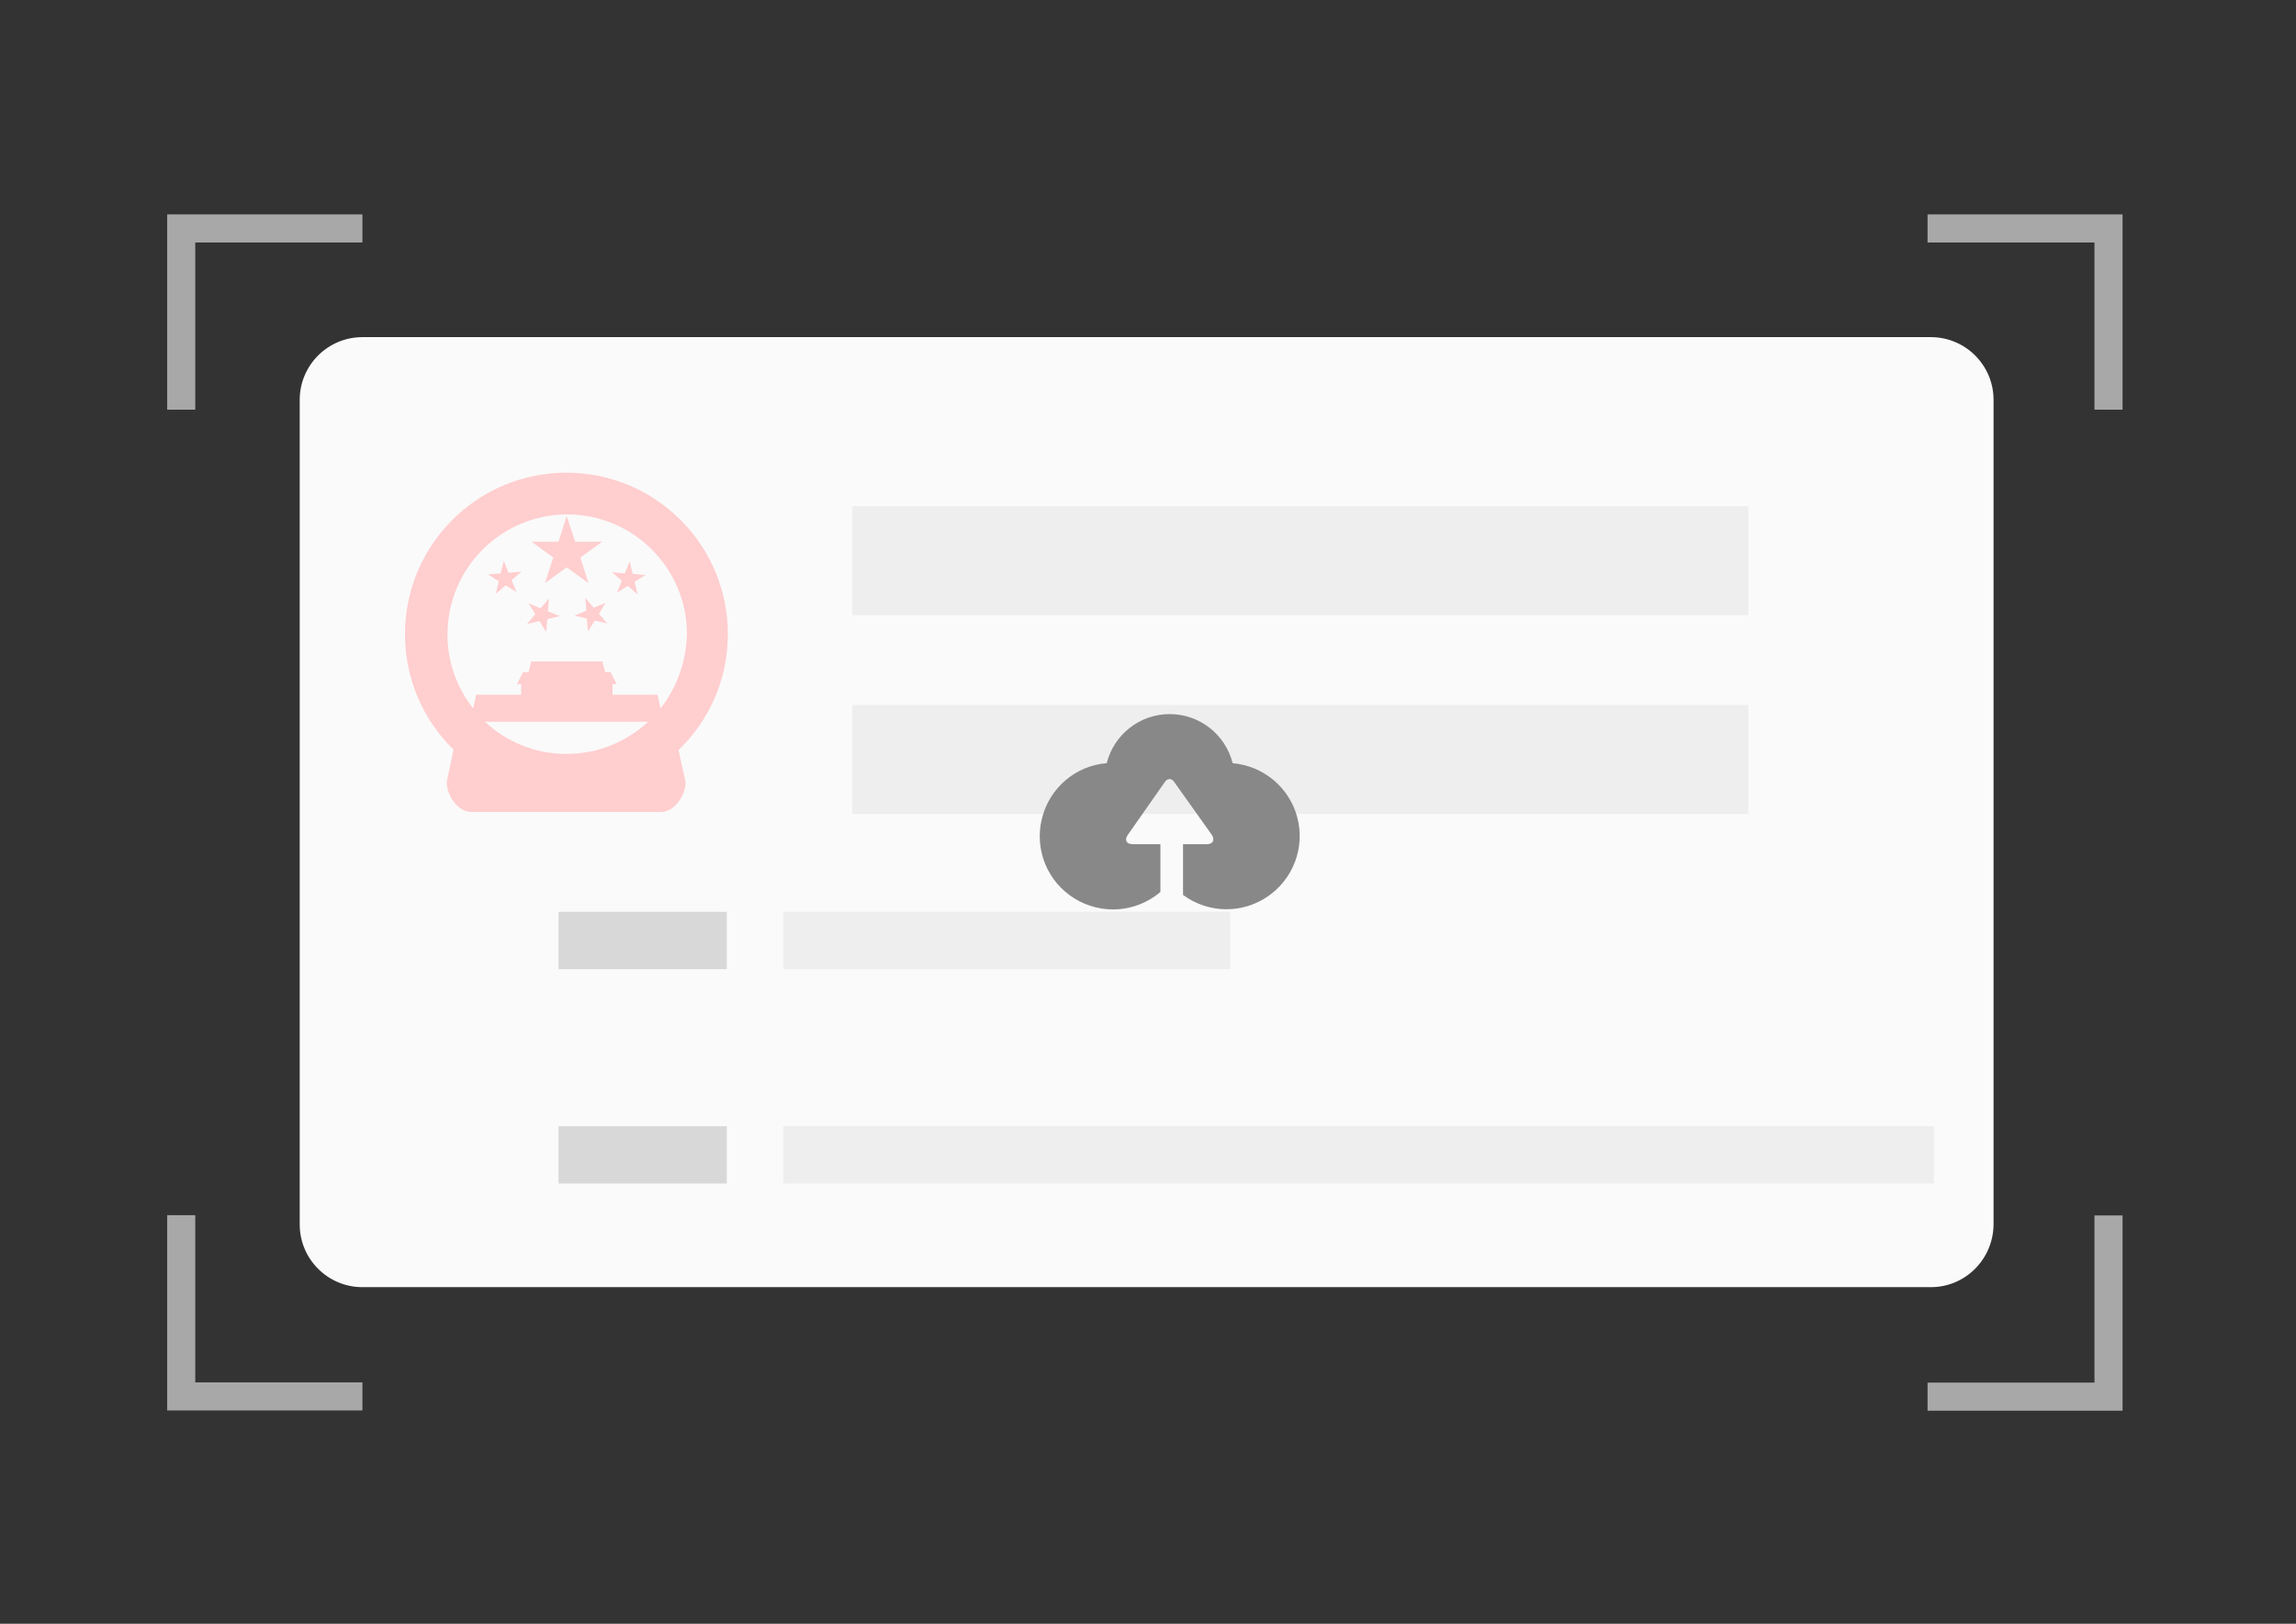 <?xml version="1.0" encoding="utf-8"?>
<!-- Generator: Adobe Illustrator 18.0.0, SVG Export Plug-In . SVG Version: 6.00 Build 0)  -->
<!DOCTYPE svg PUBLIC "-//W3C//DTD SVG 1.1//EN" "http://www.w3.org/Graphics/SVG/1.1/DTD/svg11.dtd">
<svg version="1.1" id="图层_1" xmlns="http://www.w3.org/2000/svg" xmlns:xlink="http://www.w3.org/1999/xlink" x="0px" y="0px"
	 viewBox="0 0 841.9 595.3" enable-background="new 0 0 841.9 595.3" xml:space="preserve">
<rect x="0" y="0" width="841.9" height="595.3" fill="#333333" stroke="none"/>
<path fill="#FAFAFA" d="M708,471.9H132.9c-12.7,0-23-10.3-23-23V146.6c0-12.7,10.3-23,23-23H708c12.7,0,23,10.3,23,23v302.3
	C730.9,461.6,720.7,471.9,708,471.9L708,471.9z M708,471.9"/>
<path fill="#A8A8A8" d="M132.9,78.6H61.3v71.6h10.3V88.9h61.3V78.6z M778.3,150.1V78.6h-71.5v10.3H768v61.3H778.3z M132.9,517.1
	H61.3v-71.6h10.3v61.3h61.3V517.1z M778.3,445.6v71.6h-71.5v-10.3H768v-61.3H778.3z M778.3,445.6"/>
<path fill="#EEEEEE" d="M312.5,185.6h328.6v39.9H312.5V185.6z M312.5,258.5h328.6v39.9H312.5V258.5z M312.5,258.5"/>
<path fill="#D8D8D8" d="M204.8,334.3h61.7v21h-61.7V334.3z M204.8,412.9h61.7v21h-61.7V412.9z M204.8,412.9"/>
<path fill="#EEEEEE" d="M287.2,334.3h163.9v21H287.2V334.3z M287.2,412.9h421.9v21H287.2V412.9z M287.2,412.9"/>
<path fill="#FFCECF" d="M212.8,204.4l8-5.8h-9.9l-3.1-9.4l-3,9.4h-9.9l8,5.8l-3.1,9.4l8-5.8l8,5.8L212.8,204.4z M186.5,210l-1.8-4.4
	l-1.1,4.6l-4.7,0.4l4,2.5l-1.1,4.6l3.6-3.1l4,2.5l-1.8-4.4l3.6-3.1L186.5,210z M201.3,219.4l-3.1,3.6l-4.4-1.8l2.5,4l-3.1,3.6
	l4.6-1.1l2.5,4l0.4-4.7l4.6-1.1l-4.4-1.8L201.3,219.4z M222.1,221l-4.4,1.8l-3.1-3.6l0.4,4.7l-4.4,1.8l4.6,1.1l0.4,4.7l2.5-4
	l4.6,1.1l-3.1-3.6L222.1,221z M232,210.4l-1.1-4.6l-1.8,4.4l-4.7-0.4l3.6,3.1l-1.8,4.4l4-2.5l3.6,3.1l-1.1-4.6l4-2.5L232,210.4z
	 M232,210.4"/>
<path fill="#FFCECF" d="M266.9,232.5c0-32.7-26.5-59.2-59.2-59.2c-32.7,0-59.2,26.5-59.2,59.2c0,16.6,6.8,31.6,17.8,42.3l-2.5,11.9
	c0,5.1,4.1,11,9.2,11h69.2c5.1,0,9.2-6,9.2-11l-2.6-11.7C260,264.2,266.9,249.2,266.9,232.5L266.9,232.5z M207.7,276.4
	c-11.6,0-22.1-4.5-29.9-11.8h59.9C229.8,271.9,219.3,276.4,207.7,276.4L207.7,276.4z M242.2,259.7l-1.1-5h-16.5v-3.9h1.5l-2.2-4.4
	h-2l-1-3.9h-26.1l-1,3.9h-2l-2.2,4.4h1.5v3.9h-16.5l-1.1,5c-6.1-7.7-9.5-17.3-9.4-27.2c0-24.2,19.7-43.9,43.9-43.9
	c24.2,0,43.9,19.7,43.9,43.9C251.6,242.4,248.3,252,242.2,259.7L242.2,259.7z M242.2,259.7"/>
<path fill="#888888" d="M425.4,327.1c-8.9,7.5-21.5,8.4-31.4,2.3c-9.9-6.1-14.7-17.8-12-29.1c2.7-11.3,12.3-19.6,23.8-20.5
	c2.7-10.6,12.2-18,23.1-18c10.9,0,20.4,7.4,23.1,18c11.3,1,20.8,8.9,23.7,19.9c2.9,11-1.5,22.6-10.9,29c-9.4,6.4-21.8,6.2-31-0.6
	v-18.6h8.7c2.3,0,3.1-1.6,1.8-3.5l-13.8-19.4c-0.9-1.3-2.4-1.3-3.3,0L413.6,306c-1.4,1.9-0.6,3.5,1.8,3.5h10.1V327.1z M425.4,327.1"
	/>
<rect x="381.3" y="261.8" fill="none" width="95.5" height="71.7"/>
</svg>
